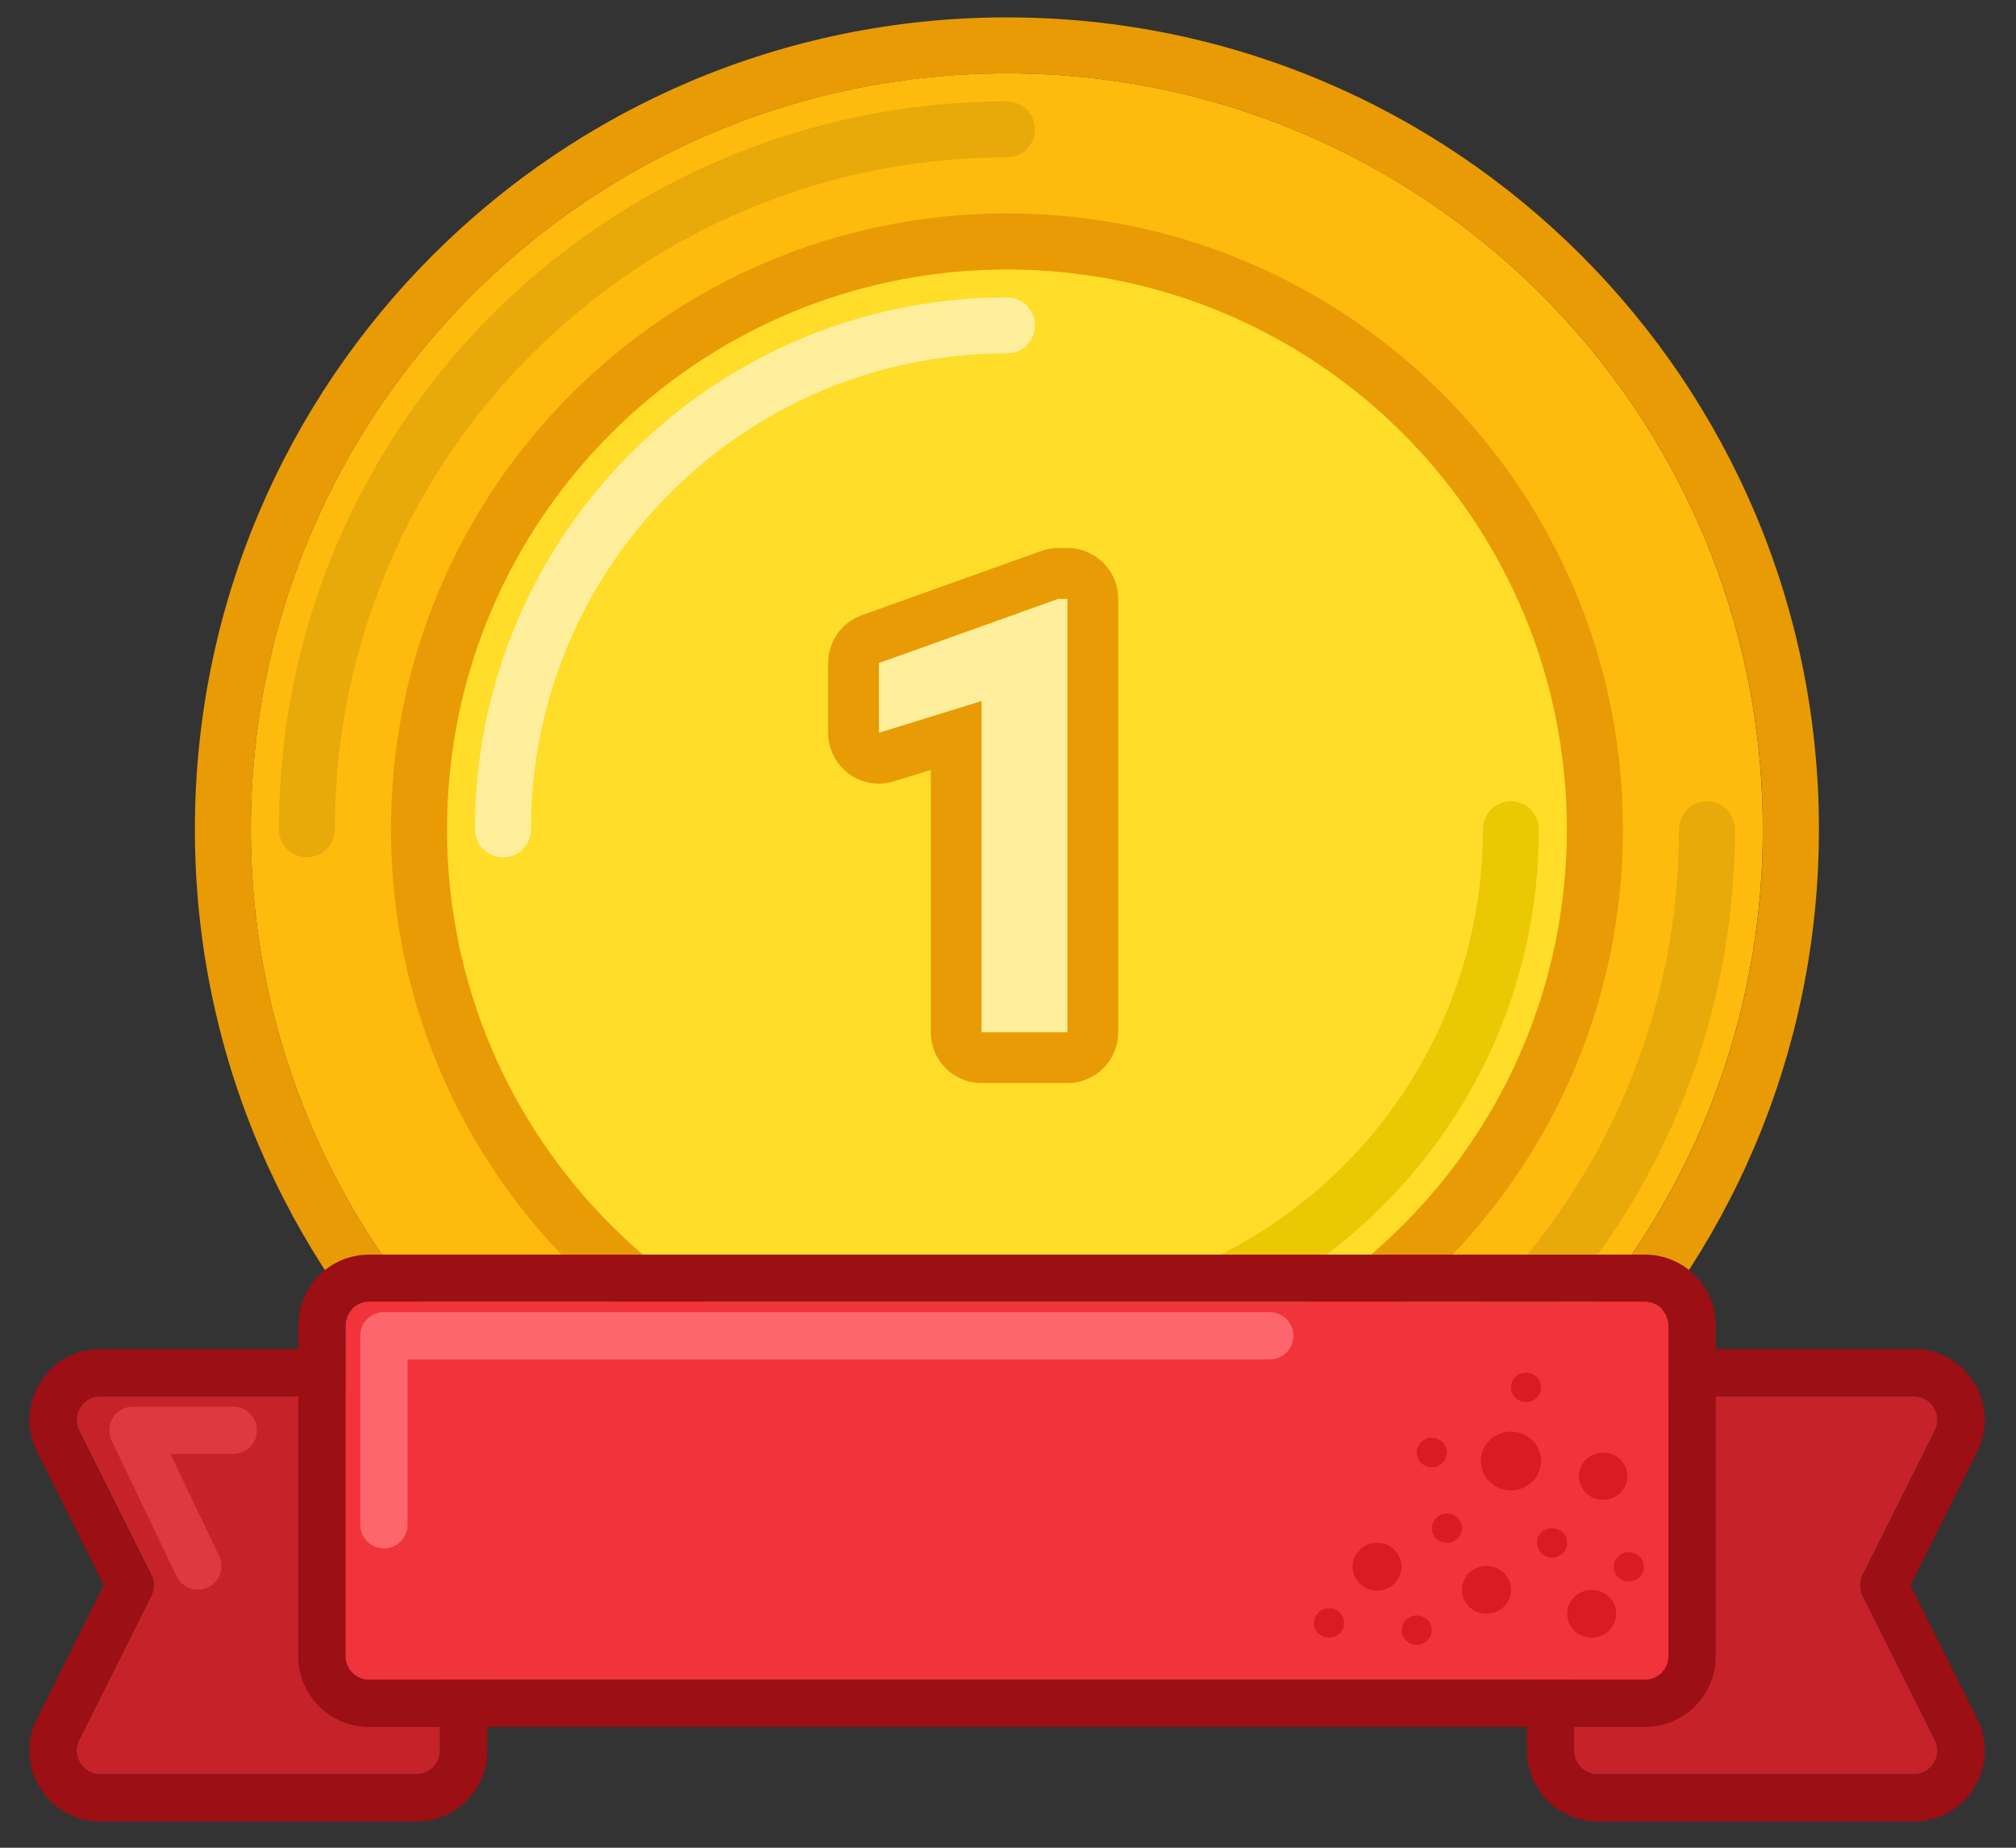 <svg width="24" height="22" viewBox="0 0 24 22" fill="none" xmlns="http://www.w3.org/2000/svg">
<rect x="0" y="0" width="24" height="22" fill="#333333" stroke="none"/>
<path d="M20.986 9.873C20.986 14.844 16.957 18.873 11.986 18.873C7.016 18.873 2.986 14.844 2.986 9.873C2.986 4.902 7.016 0.873 11.986 0.873C16.957 0.873 20.986 4.902 20.986 9.873Z" fill="#FFBB0D"/>
<path fill-rule="evenodd" clip-rule="evenodd" d="M21.654 9.874C21.654 15.212 17.326 19.54 11.987 19.54C6.648 19.54 2.32 15.212 2.32 9.874C2.32 4.535 6.648 0.207 11.987 0.207C17.326 0.207 21.654 4.535 21.654 9.874ZM11.987 18.874C16.957 18.874 20.987 14.844 20.987 9.874C20.987 4.903 16.957 0.874 11.987 0.874C7.016 0.874 2.987 4.903 2.987 9.874C2.987 14.844 7.016 18.874 11.987 18.874Z" fill="#E89B05"/>
<path fill-rule="evenodd" clip-rule="evenodd" d="M3.654 10.207C3.47 10.207 3.32 10.058 3.32 9.874C3.32 5.087 7.201 1.207 11.987 1.207C12.171 1.207 12.32 1.356 12.32 1.54C12.32 1.724 12.171 1.874 11.987 1.874C7.569 1.874 3.987 5.455 3.987 9.874C3.987 10.058 3.838 10.207 3.654 10.207Z" fill="#E8AA0A"/>
<path fill-rule="evenodd" clip-rule="evenodd" d="M20.321 9.541C20.505 9.541 20.654 9.69 20.654 9.874C20.654 14.661 16.774 18.541 11.988 18.541C11.803 18.541 11.654 18.392 11.654 18.208C11.654 18.024 11.803 17.874 11.988 17.874C16.406 17.874 19.988 14.293 19.988 9.874C19.988 9.69 20.137 9.541 20.321 9.541Z" fill="#E8AA0A"/>
<path d="M18.654 9.874C18.654 13.556 15.669 16.54 11.987 16.54C8.305 16.54 5.32 13.556 5.32 9.874C5.32 6.192 8.305 3.207 11.987 3.207C15.669 3.207 18.654 6.192 18.654 9.874Z" fill="#FFDD28"/>
<path fill-rule="evenodd" clip-rule="evenodd" d="M19.321 9.874C19.321 13.924 16.038 17.208 11.988 17.208C7.938 17.208 4.654 13.924 4.654 9.874C4.654 5.824 7.938 2.541 11.988 2.541C16.038 2.541 19.321 5.824 19.321 9.874ZM11.988 16.541C15.669 16.541 18.654 13.556 18.654 9.874C18.654 6.192 15.669 3.208 11.988 3.208C8.306 3.208 5.321 6.192 5.321 9.874C5.321 13.556 8.306 16.541 11.988 16.541Z" fill="#E89B05"/>
<path fill-rule="evenodd" clip-rule="evenodd" d="M11.987 15.54C15.117 15.54 17.654 13.003 17.654 9.874C17.654 9.69 17.803 9.54 17.987 9.54C18.171 9.54 18.32 9.69 18.32 9.874C18.32 13.371 15.485 16.207 11.987 16.207C11.803 16.207 11.654 16.058 11.654 15.874C11.654 15.69 11.803 15.54 11.987 15.54Z" fill="#ECC704"/>
<path fill-rule="evenodd" clip-rule="evenodd" d="M11.988 4.208C8.858 4.208 6.321 6.745 6.321 9.874C6.321 10.058 6.172 10.208 5.988 10.208C5.804 10.208 5.654 10.058 5.654 9.874C5.654 6.377 8.49 3.541 11.988 3.541C12.172 3.541 12.321 3.69 12.321 3.874C12.321 4.058 12.172 4.208 11.988 4.208Z" fill="#FFEF9C"/>
<path d="M1.8 18.749L0.941 17.032C0.848 16.845 0.984 16.625 1.193 16.625L4.957 16.625C5.112 16.625 5.238 16.751 5.238 16.906L5.238 20.844C5.238 20.999 5.112 21.125 4.957 21.125L1.193 21.125C0.984 21.125 0.848 20.905 0.941 20.718L1.8 19.001C1.84 18.922 1.84 18.828 1.8 18.749Z" fill="#C52229"/>
<path d="M22.176 18.749L23.034 17.032C23.128 16.845 22.992 16.625 22.783 16.625L19.019 16.625C18.864 16.625 18.738 16.751 18.738 16.906L18.738 20.844C18.738 20.999 18.864 21.125 19.019 21.125L22.783 21.125C22.992 21.125 23.128 20.905 23.034 20.718L22.176 19.001C22.136 18.922 22.136 18.828 22.176 18.749Z" fill="#C52229"/>
<path fill-rule="evenodd" clip-rule="evenodd" d="M1.235 18.875L0.44 17.284C0.159 16.723 0.567 16.062 1.194 16.062L4.958 16.062C5.424 16.062 5.802 16.44 5.802 16.906L5.802 20.844C5.802 21.31 5.424 21.688 4.958 21.688L1.194 21.688C0.567 21.688 0.159 21.027 0.44 20.466L1.235 18.875ZM1.298 19C1.298 19.001 1.298 19.001 1.298 19.001L1.55 18.875L1.298 19.001L1.298 19ZM22.743 18.875L23.539 17.284C23.819 16.723 23.411 16.062 22.784 16.062L19.02 16.062C18.554 16.062 18.177 16.44 18.177 16.906L18.177 20.844C18.177 21.31 18.554 21.688 19.02 21.688L22.784 21.688C23.411 21.688 23.819 21.027 23.539 20.466L22.743 18.875ZM23.036 17.032L22.177 18.749C22.137 18.828 22.137 18.922 22.177 19.001L23.036 20.718C23.129 20.905 22.993 21.125 22.784 21.125L19.02 21.125C18.865 21.125 18.739 20.999 18.739 20.844L18.739 16.906C18.739 16.751 18.865 16.625 19.02 16.625L22.784 16.625C22.993 16.625 23.129 16.845 23.036 17.032ZM0.943 17.032L1.801 18.749C1.841 18.828 1.841 18.922 1.801 19.001L0.943 20.718C0.849 20.905 0.985 21.125 1.194 21.125L4.958 21.125C5.113 21.125 5.239 20.999 5.239 20.844L5.239 16.906C5.239 16.751 5.113 16.625 4.958 16.625L1.194 16.625C0.985 16.625 0.849 16.845 0.943 17.032Z" fill="#9B0F15"/>
<path fill-rule="evenodd" clip-rule="evenodd" d="M1.344 16.879C1.396 16.798 1.485 16.748 1.582 16.748H2.777C2.933 16.748 3.059 16.874 3.059 17.029C3.059 17.185 2.933 17.311 2.777 17.311H2.028L2.609 18.525C2.676 18.665 2.617 18.833 2.477 18.9C2.337 18.967 2.169 18.908 2.102 18.768L1.328 17.151C1.287 17.064 1.293 16.961 1.344 16.879Z" fill="#DF3840"/>
<path d="M19.863 19.719L19.863 15.781C19.863 15.626 19.737 15.5 19.582 15.5L4.395 15.5C4.239 15.5 4.113 15.626 4.113 15.781L4.113 19.719C4.113 19.874 4.239 20 4.395 20L19.582 20C19.737 20 19.863 19.874 19.863 19.719Z" fill="#F1333B"/>
<path fill-rule="evenodd" clip-rule="evenodd" d="M20.426 15.781L20.426 19.719C20.426 20.185 20.048 20.562 19.582 20.562L4.395 20.562C3.929 20.562 3.551 20.185 3.551 19.719L3.551 15.781C3.551 15.315 3.929 14.938 4.395 14.938L19.582 14.938C20.048 14.938 20.426 15.315 20.426 15.781ZM19.863 15.781L19.863 19.719C19.863 19.874 19.737 20 19.582 20L4.395 20C4.239 20 4.113 19.874 4.113 19.719L4.113 15.781C4.113 15.626 4.239 15.5 4.395 15.5L19.582 15.5C19.737 15.5 19.863 15.626 19.863 15.781Z" fill="#9B0F15"/>
<path d="M19.085 17.858C18.925 17.858 18.796 17.732 18.796 17.576C18.796 17.421 18.925 17.295 19.085 17.295C19.244 17.295 19.373 17.421 19.373 17.576C19.373 17.732 19.244 17.858 19.085 17.858Z" fill="#DB1B24"/>
<path d="M17.987 17.745C17.789 17.745 17.628 17.588 17.628 17.395C17.628 17.202 17.789 17.045 17.987 17.045C18.185 17.045 18.346 17.202 18.346 17.395C18.346 17.588 18.185 17.745 17.987 17.745Z" fill="#DB1B24"/>
<path d="M18.477 18.545C18.378 18.545 18.297 18.467 18.297 18.37C18.297 18.274 18.378 18.195 18.477 18.195C18.576 18.195 18.656 18.274 18.656 18.37C18.656 18.467 18.576 18.545 18.477 18.545Z" fill="#DB1B24"/>
<path d="M18.166 16.694C18.067 16.694 17.987 16.615 17.987 16.519C17.987 16.422 18.067 16.344 18.166 16.344C18.265 16.344 18.346 16.422 18.346 16.519C18.346 16.615 18.265 16.694 18.166 16.694Z" fill="#DB1B24"/>
<path d="M17.225 18.369C17.126 18.369 17.046 18.291 17.046 18.195C17.046 18.098 17.126 18.02 17.225 18.02C17.324 18.02 17.404 18.098 17.404 18.195C17.404 18.291 17.324 18.369 17.225 18.369Z" fill="#DB1B24"/>
<path d="M17.045 17.469C16.946 17.469 16.866 17.391 16.866 17.294C16.866 17.198 16.946 17.119 17.045 17.119C17.144 17.119 17.225 17.198 17.225 17.294C17.225 17.391 17.144 17.469 17.045 17.469Z" fill="#DB1B24"/>
<path d="M15.823 19.498C15.723 19.498 15.643 19.42 15.643 19.323C15.643 19.227 15.723 19.148 15.823 19.148C15.922 19.148 16.002 19.227 16.002 19.323C16.002 19.42 15.922 19.498 15.823 19.498Z" fill="#DB1B24"/>
<path d="M19.391 18.83C19.292 18.83 19.212 18.752 19.212 18.655C19.212 18.559 19.292 18.48 19.391 18.48C19.49 18.48 19.57 18.559 19.57 18.655C19.57 18.752 19.49 18.83 19.391 18.83Z" fill="#DB1B24"/>
<path d="M17.696 19.214C17.535 19.214 17.404 19.087 17.404 18.929C17.404 18.772 17.535 18.645 17.696 18.645C17.858 18.645 17.988 18.772 17.988 18.929C17.988 19.087 17.858 19.214 17.696 19.214Z" fill="#DB1B24"/>
<path d="M18.948 19.499C18.787 19.499 18.657 19.372 18.657 19.215C18.657 19.057 18.787 18.93 18.948 18.93C19.11 18.93 19.24 19.057 19.24 19.215C19.24 19.372 19.11 19.499 18.948 19.499Z" fill="#DB1B24"/>
<path d="M16.394 18.939C16.233 18.939 16.102 18.811 16.102 18.654C16.102 18.497 16.233 18.369 16.394 18.369C16.555 18.369 16.686 18.497 16.686 18.654C16.686 18.811 16.555 18.939 16.394 18.939Z" fill="#DB1B24"/>
<path d="M16.866 19.584C16.767 19.584 16.686 19.506 16.686 19.409C16.686 19.313 16.767 19.234 16.866 19.234C16.965 19.234 17.045 19.313 17.045 19.409C17.045 19.506 16.965 19.584 16.866 19.584Z" fill="#DB1B24"/>
<path fill-rule="evenodd" clip-rule="evenodd" d="M4.289 15.904C4.289 15.749 4.415 15.623 4.57 15.623H15.117C15.273 15.623 15.398 15.749 15.398 15.904C15.398 16.06 15.273 16.186 15.117 16.186H4.852V18.154C4.852 18.31 4.726 18.436 4.57 18.436C4.415 18.436 4.289 18.31 4.289 18.154V15.904Z" fill="#FE666D"/>
<path d="M12.707 12.29H11.684V8.347L10.463 8.725V7.894L12.598 7.129H12.707V12.29Z" fill="#FFEF9C"/>
<path fill-rule="evenodd" clip-rule="evenodd" d="M13.312 12.291C13.312 12.625 13.042 12.895 12.708 12.895H11.685C11.351 12.895 11.081 12.625 11.081 12.291V9.167L10.643 9.303C10.459 9.36 10.26 9.326 10.105 9.213C9.951 9.099 9.859 8.918 9.859 8.726V7.894C9.859 7.639 10.02 7.411 10.26 7.325L12.394 6.561C12.46 6.537 12.529 6.525 12.598 6.525H12.708C13.042 6.525 13.312 6.796 13.312 7.13V12.291ZM11.685 8.347V12.291H12.708V7.13H12.598L10.463 7.894V8.726L11.685 8.347Z" fill="#E89B05"/>
</svg>
